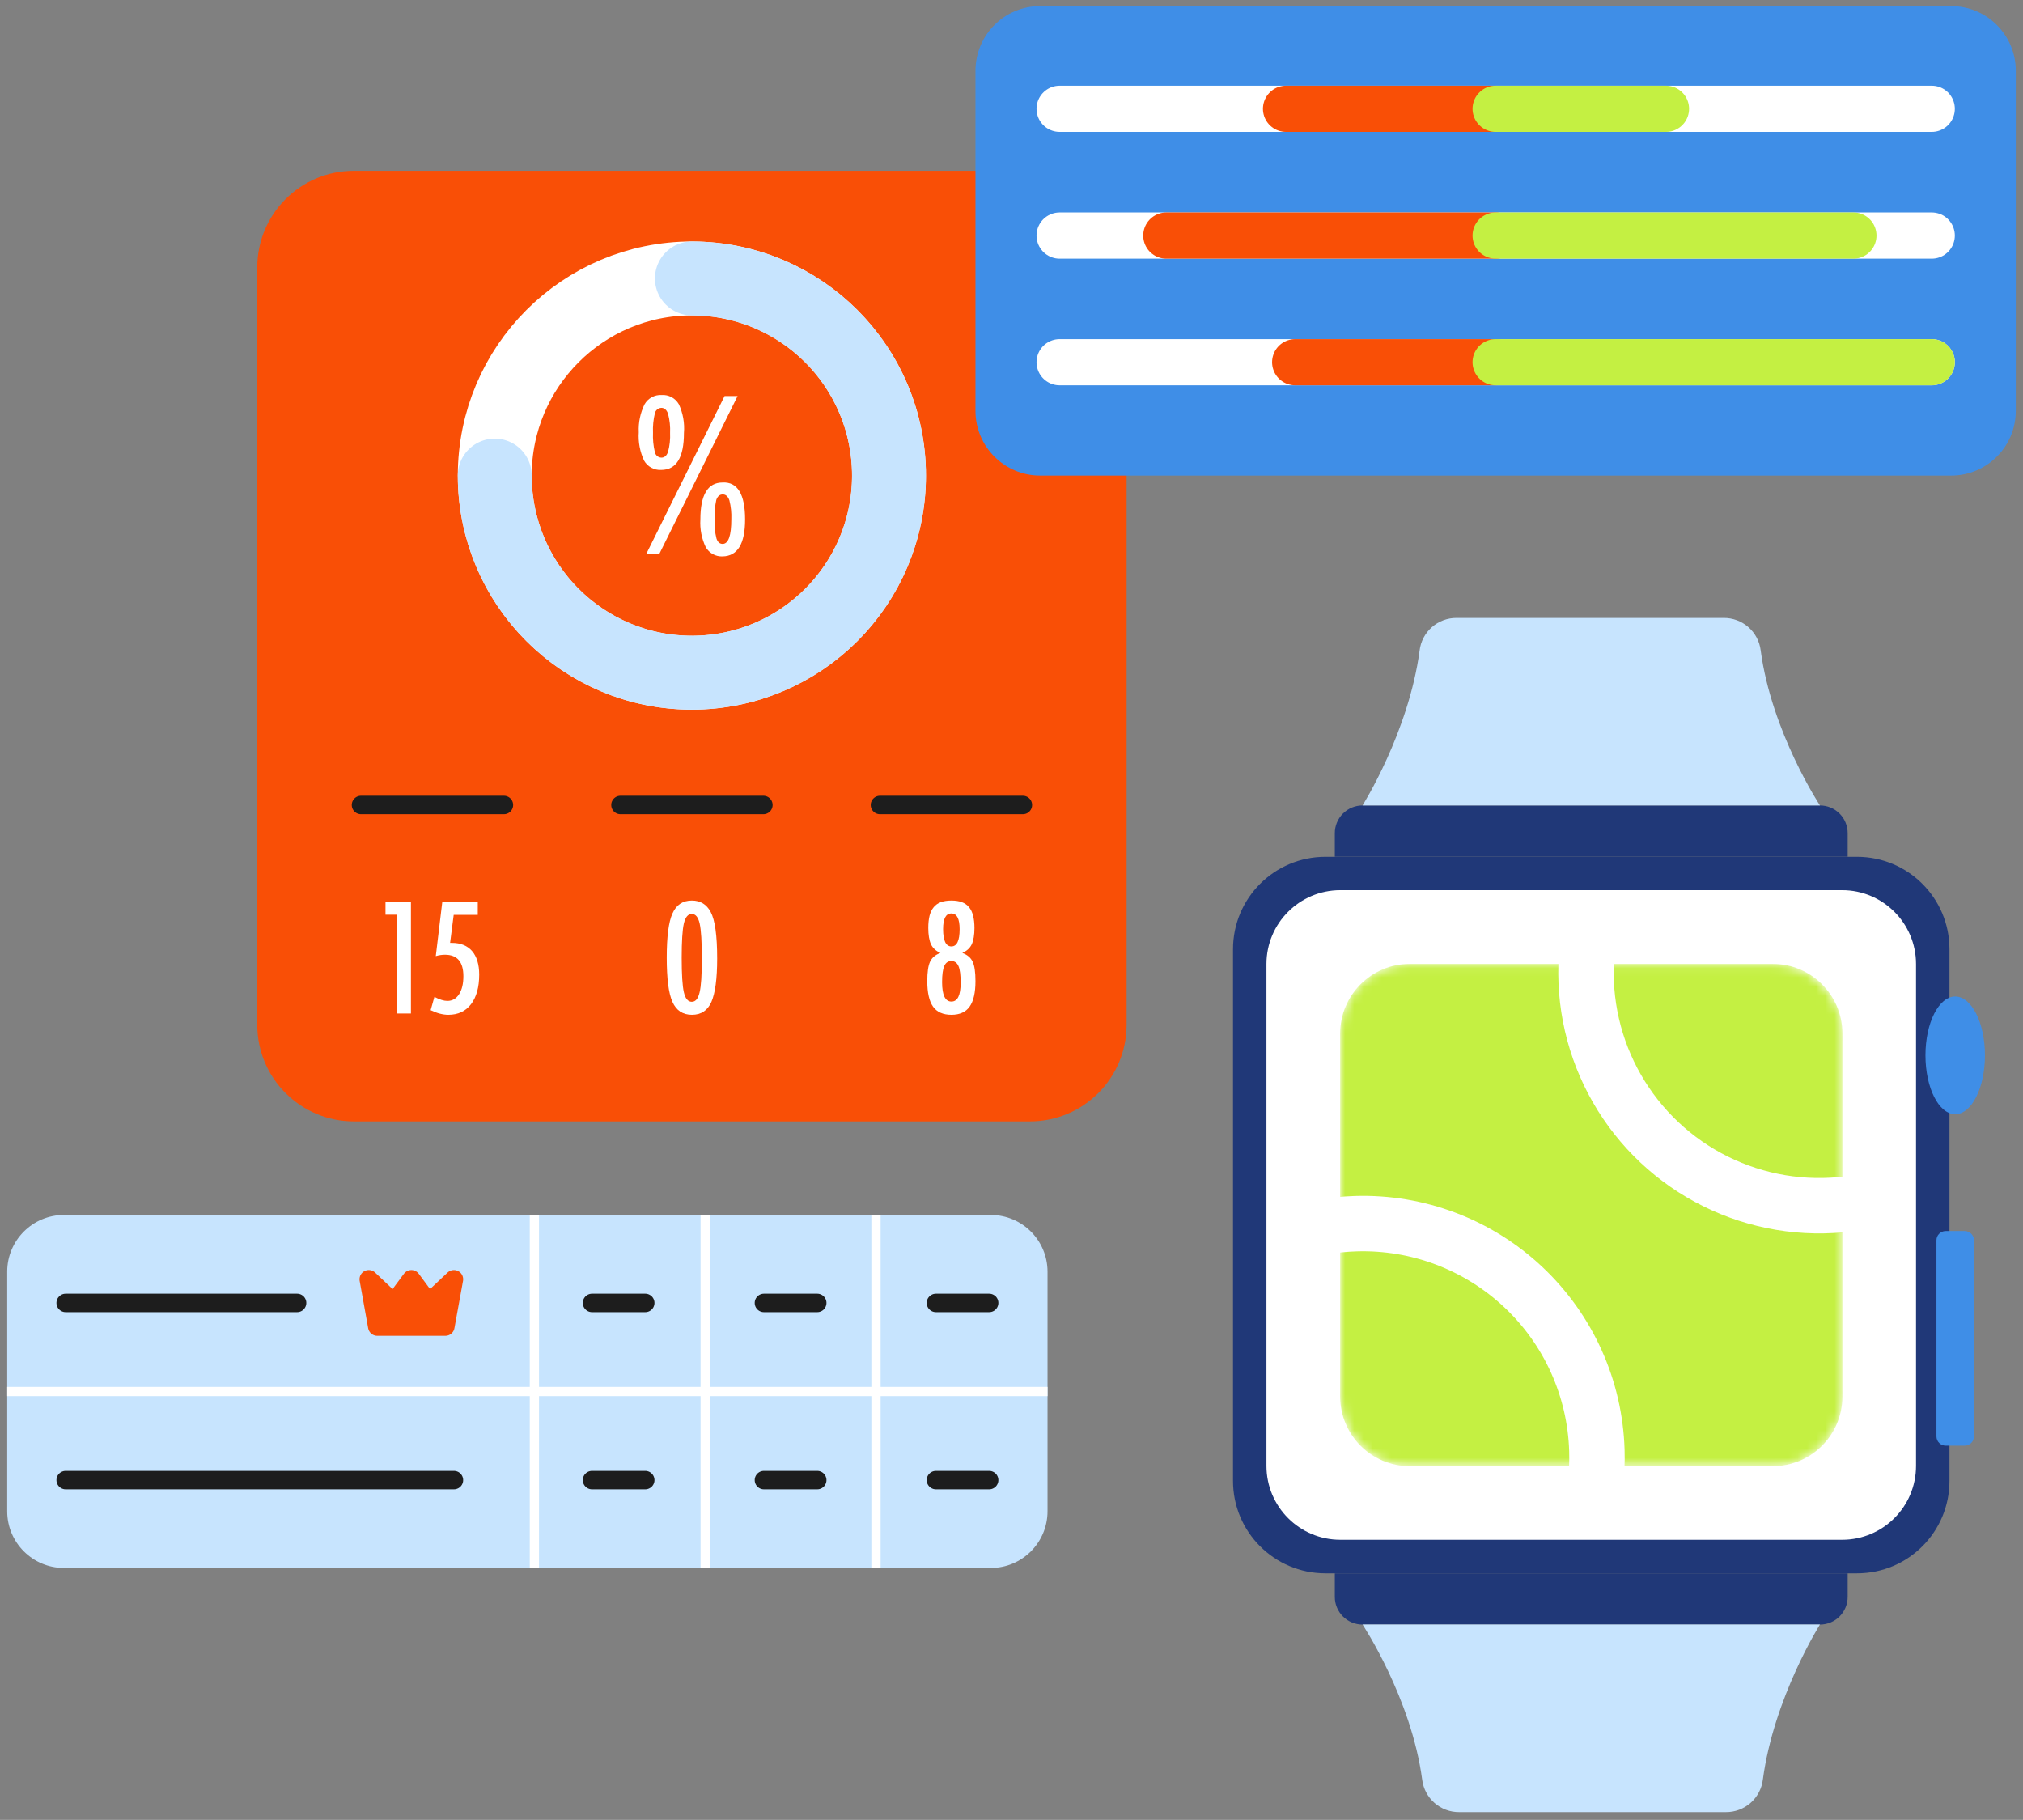 <svg width="219" height="197" viewBox="0 0 219 197" fill="none" xmlns="http://www.w3.org/2000/svg">
<rect x="0" y="0" width="219" height="197" fill="#808080" stroke="none"/>
<path d="M201.04 92.749H143.48C137.957 92.749 133.48 97.226 133.48 102.749V160.309C133.48 165.832 137.957 170.309 143.48 170.309H201.04C206.563 170.309 211.04 165.832 211.04 160.309V102.749C211.04 97.226 206.563 92.749 201.04 92.749Z" fill="#203878"/>
<path d="M199.42 96.359H145.1C140.682 96.359 137.1 99.941 137.1 104.359V158.679C137.1 163.097 140.682 166.679 145.1 166.679H199.42C203.838 166.679 207.42 163.097 207.42 158.679V104.359C207.42 99.941 203.838 96.359 199.42 96.359Z" fill="white"/>
<path d="M147.5 87.189H197.02C197.816 87.189 198.579 87.505 199.141 88.068C199.704 88.63 200.02 89.393 200.02 90.189V92.739H144.5V90.189C144.5 89.393 144.816 88.63 145.379 88.068C145.941 87.505 146.704 87.189 147.5 87.189Z" fill="#203878"/>
<path d="M197.02 175.859H147.5C146.704 175.859 145.941 175.543 145.379 174.98C144.816 174.418 144.5 173.655 144.5 172.859V170.309H200.02V172.859C200.02 173.655 199.704 174.418 199.141 174.98C198.579 175.543 197.816 175.859 197.02 175.859Z" fill="#203878"/>
<path d="M197.02 87.189H147.5C147.5 87.189 152.5 79.269 153.68 70.419C153.796 69.442 154.268 68.541 155.006 67.89C155.744 67.239 156.696 66.882 157.68 66.889H186.6C187.58 66.881 188.528 67.234 189.265 67.879C190.003 68.524 190.478 69.417 190.6 70.389C191.78 79.249 197.02 87.189 197.02 87.189Z" fill="#C7E4FE"/>
<path d="M147.5 175.849H197.02C197.02 175.849 192.02 183.779 190.84 192.629C190.724 193.606 190.252 194.507 189.514 195.158C188.776 195.809 187.824 196.166 186.84 196.159H157.96C156.98 196.167 156.032 195.814 155.295 195.169C154.557 194.524 154.082 193.631 153.96 192.659C152.78 183.799 147.5 175.849 147.5 175.849Z" fill="#C7E4FE"/>
<path d="M212.69 133.259H210.63C210.078 133.259 209.63 133.707 209.63 134.259V155.489C209.63 156.041 210.078 156.489 210.63 156.489H212.69C213.242 156.489 213.69 156.041 213.69 155.489V134.259C213.69 133.707 213.242 133.259 212.69 133.259Z" fill="#3F8EE7"/>
<path d="M211.66 120.609C213.438 120.609 214.88 117.757 214.88 114.239C214.88 110.721 213.438 107.869 211.66 107.869C209.882 107.869 208.44 110.721 208.44 114.239C208.44 117.757 209.882 120.609 211.66 120.609Z" fill="#3F8EE7"/>
<mask id="mask0_1461_10049" style="mask-type:luminance" maskUnits="userSpaceOnUse">
<path d="M191.91 104.339H152.62C148.456 104.339 145.08 107.715 145.08 111.879V151.169C145.08 155.333 148.456 158.709 152.62 158.709H191.91C196.074 158.709 199.45 155.333 199.45 151.169V111.879C199.45 107.715 196.074 104.339 191.91 104.339Z" fill="white"/>
</mask>
<g mask="url(#mask0_1461_10049)">
<path d="M191.91 104.339H152.62C148.456 104.339 145.08 107.715 145.08 111.879V151.169C145.08 155.333 148.456 158.709 152.62 158.709H191.91C196.074 158.709 199.45 155.333 199.45 151.169V111.879C199.45 107.715 196.074 104.339 191.91 104.339Z" fill="#C4F042"/>
<path fill-rule="evenodd" clip-rule="evenodd" d="M196.18 80.029C191.188 80.18 186.353 81.807 182.286 84.706C178.219 87.605 175.103 91.644 173.332 96.314C171.561 100.984 171.215 106.074 172.337 110.941C173.459 115.807 176 120.232 179.636 123.655C183.273 127.077 187.844 129.345 192.769 130.17C197.695 130.995 202.754 130.342 207.308 128.291C211.862 126.241 215.706 122.886 218.353 118.651C221 114.416 222.332 109.491 222.18 104.499C221.976 97.806 219.123 91.469 214.247 86.88C209.371 82.291 202.872 79.827 196.18 80.029Z" stroke="white" stroke-width="6" stroke-miterlimit="10"/>
<path fill-rule="evenodd" clip-rule="evenodd" d="M146.78 132.459C141.772 132.612 136.922 134.246 132.843 137.155C128.765 140.064 125.64 144.118 123.865 148.803C122.09 153.488 121.744 158.594 122.871 163.476C123.998 168.357 126.548 172.795 130.197 176.228C133.847 179.66 138.432 181.934 143.374 182.76C148.315 183.587 153.391 182.929 157.958 180.871C162.526 178.812 166.381 175.446 169.035 171.197C171.689 166.947 173.024 162.007 172.87 156.999C172.664 150.285 169.799 143.928 164.906 139.326C160.014 134.724 153.494 132.254 146.78 132.459Z" stroke="white" stroke-width="6" stroke-miterlimit="10"/>
</g>
<path d="M111.5 18.489H38.31C32.533 18.489 27.85 23.172 27.85 28.949V110.929C27.85 116.706 32.533 121.389 38.31 121.389H111.5C117.277 121.389 121.96 116.706 121.96 110.929V28.949C121.96 23.172 117.277 18.489 111.5 18.489Z" fill="#F94F06"/>
<path d="M74.9 72.819C86.686 72.819 96.24 63.265 96.24 51.479C96.24 39.693 86.686 30.139 74.9 30.139C63.114 30.139 53.56 39.693 53.56 51.479C53.56 63.265 63.114 72.819 74.9 72.819Z" stroke="white" stroke-width="8" stroke-miterlimit="10"/>
<path d="M74.9 30.139C79.121 30.139 83.247 31.39 86.756 33.735C90.265 36.08 93.001 39.413 94.616 43.312C96.231 47.212 96.653 51.503 95.83 55.642C95.007 59.782 92.974 63.584 89.99 66.569C87.005 69.553 83.203 71.585 79.063 72.409C74.924 73.232 70.633 72.81 66.734 71.195C62.834 69.579 59.501 66.844 57.157 63.335C54.812 59.825 53.56 55.7 53.56 51.479" stroke="#C7E4FE" stroke-width="8" stroke-linecap="round" stroke-linejoin="round"/>
<path d="M74.04 46.869C74.04 49.539 73.22 50.869 71.56 50.869C71.192 50.887 70.827 50.803 70.504 50.626C70.181 50.45 69.914 50.188 69.73 49.869C69.278 48.908 69.078 47.848 69.15 46.789C69.098 45.742 69.315 44.699 69.78 43.759C69.964 43.44 70.231 43.178 70.554 43.002C70.877 42.825 71.243 42.741 71.61 42.759C71.986 42.732 72.362 42.811 72.694 42.988C73.027 43.165 73.303 43.432 73.49 43.759C73.939 44.731 74.129 45.802 74.04 46.869ZM78.44 42.869H79.85L71.37 59.969H69.96L78.44 42.869ZM72.54 46.869C72.574 46.168 72.5 45.467 72.32 44.789C72.17 44.369 71.93 44.149 71.6 44.149C71.431 44.154 71.27 44.217 71.141 44.326C71.012 44.434 70.924 44.584 70.89 44.749C70.727 45.436 70.659 46.143 70.69 46.849C70.66 47.551 70.727 48.255 70.89 48.939C70.924 49.104 71.012 49.253 71.141 49.362C71.27 49.471 71.431 49.533 71.6 49.539C71.933 49.539 72.173 49.329 72.32 48.909C72.498 48.244 72.573 47.556 72.54 46.869ZM80.66 56.229C80.66 58.862 79.85 60.196 78.23 60.229C77.862 60.247 77.497 60.163 77.174 59.986C76.852 59.81 76.584 59.548 76.4 59.229C75.955 58.294 75.755 57.262 75.82 56.229C75.82 53.562 76.62 52.229 78.22 52.229C79.84 52.139 80.66 53.499 80.66 56.229ZM79.17 56.229C79.2 55.532 79.13 54.835 78.96 54.159C78.81 53.729 78.57 53.519 78.24 53.519C77.91 53.519 77.68 53.719 77.54 54.119C77.396 54.802 77.335 55.501 77.36 56.199C77.323 56.902 77.391 57.606 77.56 58.289C77.69 58.689 77.92 58.879 78.24 58.879C78.86 58.859 79.17 57.979 79.17 56.209V56.229Z" fill="white"/>
<path d="M41.731 97.631H44.485V109.709H42.928V99.016H41.731V97.631ZM47.88 97.631H51.721V99.032H49.116L48.725 102.067H48.92C49.395 102.067 49.815 102.142 50.18 102.293C50.55 102.445 50.86 102.666 51.11 102.958C51.361 103.25 51.551 103.61 51.681 104.038C51.812 104.465 51.877 104.953 51.877 105.501C51.877 106.856 51.582 107.923 50.993 108.7C50.404 109.466 49.585 109.85 48.537 109.85C47.948 109.85 47.309 109.683 46.62 109.349L47.027 107.91C47.585 108.202 48.052 108.348 48.427 108.348C48.959 108.348 49.382 108.108 49.695 107.628C50.008 107.143 50.164 106.491 50.164 105.673C50.164 104.124 49.499 103.349 48.169 103.349C47.841 103.349 47.51 103.399 47.176 103.498L47.88 97.631Z" fill="white"/>
<path d="M39.08 87.139H54.55" stroke="#1D1D1D" stroke-width="2" stroke-linecap="round" stroke-linejoin="round"/>
<path d="M104.176 103.154C104.718 103.352 105.091 103.668 105.294 104.1C105.498 104.533 105.599 105.235 105.599 106.205C105.599 107.456 105.388 108.377 104.966 108.966C104.549 109.555 103.892 109.85 102.995 109.85C102.092 109.85 101.43 109.555 101.008 108.966C100.591 108.377 100.382 107.456 100.382 106.205C100.382 105.235 100.484 104.533 100.687 104.1C100.89 103.668 101.263 103.352 101.806 103.154C101.326 102.945 100.987 102.638 100.789 102.231C100.591 101.793 100.492 101.201 100.492 100.455C100.492 99.939 100.538 99.493 100.632 99.118C100.731 98.742 100.883 98.434 101.086 98.195C101.289 97.95 101.548 97.77 101.86 97.655C102.179 97.54 102.557 97.483 102.995 97.483C103.433 97.483 103.808 97.54 104.121 97.655C104.434 97.77 104.692 97.95 104.895 98.195C105.099 98.434 105.247 98.742 105.341 99.118C105.44 99.493 105.49 99.939 105.49 100.455C105.49 101.201 105.391 101.793 105.193 102.231C104.995 102.638 104.656 102.945 104.176 103.154ZM103.886 100.588C103.886 99.451 103.587 98.883 102.987 98.883C102.392 98.883 102.095 99.446 102.095 100.573C102.095 101.824 102.395 102.45 102.995 102.45C103.589 102.45 103.886 101.829 103.886 100.588ZM103.996 106.392C103.996 105.97 103.978 105.61 103.941 105.313C103.905 105.01 103.845 104.765 103.761 104.578C103.678 104.39 103.571 104.252 103.44 104.163C103.315 104.074 103.164 104.03 102.987 104.03C102.637 104.03 102.382 104.21 102.22 104.57C102.064 104.93 101.986 105.511 101.986 106.314C101.986 107.717 102.322 108.418 102.995 108.418C103.662 108.418 103.996 107.743 103.996 106.392Z" fill="white"/>
<path d="M95.26 87.139H110.73" stroke="#1D1D1D" stroke-width="2" stroke-linecap="round" stroke-linejoin="round"/>
<path d="M77.637 103.764C77.637 105.933 77.428 107.498 77.011 108.457C76.599 109.386 75.897 109.85 74.907 109.85C73.916 109.85 73.212 109.383 72.795 108.45C72.383 107.542 72.177 105.949 72.177 103.67C72.177 101.391 72.383 99.798 72.795 98.891C73.207 97.952 73.908 97.483 74.899 97.483C75.817 97.483 76.495 97.895 76.933 98.719C77.402 99.59 77.637 101.271 77.637 103.764ZM75.978 103.764C75.978 101.939 75.9 100.677 75.744 99.978C75.587 99.284 75.303 98.938 74.891 98.938C74.479 98.938 74.192 99.282 74.031 99.97C73.874 100.659 73.796 101.897 73.796 103.686C73.796 105.475 73.874 106.716 74.031 107.409C74.192 108.098 74.479 108.442 74.891 108.442C75.298 108.442 75.579 108.1 75.736 107.417C75.897 106.765 75.978 105.548 75.978 103.764Z" fill="white"/>
<path d="M67.17 87.139H82.64" stroke="#1D1D1D" stroke-width="2" stroke-linecap="round" stroke-linejoin="round"/>
<path d="M211.22 0.659H112.6C108.734 0.659 105.6 3.793 105.6 7.659V44.479C105.6 48.345 108.734 51.479 112.6 51.479H211.22C215.086 51.479 218.22 48.345 218.22 44.479V7.659C218.22 3.793 215.086 0.659 211.22 0.659Z" fill="#3F8EE7"/>
<path d="M114.71 11.779H209.12" stroke="white" stroke-width="5" stroke-linecap="round" stroke-linejoin="round"/>
<path d="M114.71 25.499H209.12" stroke="white" stroke-width="5" stroke-linecap="round" stroke-linejoin="round"/>
<path d="M114.71 39.209H209.12" stroke="white" stroke-width="5" stroke-linecap="round" stroke-linejoin="round"/>
<path d="M139.22 11.779H161.91" stroke="#F94F06" stroke-width="5" stroke-linecap="round" stroke-linejoin="round"/>
<path d="M161.91 11.779H180.35" stroke="#C4F042" stroke-width="5" stroke-linecap="round" stroke-linejoin="round"/>
<path d="M126.26 25.499H161.91" stroke="#F94F06" stroke-width="5" stroke-linecap="round" stroke-linejoin="round"/>
<path d="M140.21 39.209H161.91" stroke="#F94F06" stroke-width="5" stroke-linecap="round" stroke-linejoin="round"/>
<path d="M161.91 25.499H200.64" stroke="#C4F042" stroke-width="5" stroke-linecap="round" stroke-linejoin="round"/>
<path d="M209.12 39.209H161.91" stroke="#C4F042" stroke-width="5" stroke-linecap="round" stroke-linejoin="round"/>
<path d="M107.26 131.519H6.92C3.529 131.519 0.78 134.268 0.78 137.659V163.589C0.78 166.98 3.529 169.729 6.92 169.729H107.26C110.651 169.729 113.4 166.98 113.4 163.589V137.659C113.4 134.268 110.651 131.519 107.26 131.519Z" fill="#C7E4FE"/>
<path d="M94.83 131.519V169.739" stroke="white" stroke-miterlimit="10"/>
<path d="M76.34 131.519V169.739" stroke="white" stroke-miterlimit="10"/>
<path d="M57.85 131.519V169.739" stroke="white" stroke-miterlimit="10"/>
<path d="M0.78 150.629H113.4" stroke="white" stroke-miterlimit="10"/>
<path d="M7.11 141.039H32.16" stroke="#1D1D1D" stroke-width="2" stroke-linecap="round" stroke-linejoin="round"/>
<path d="M64.09 141.039H69.85" stroke="#1D1D1D" stroke-width="2" stroke-linecap="round" stroke-linejoin="round"/>
<path d="M64.09 160.219H69.85" stroke="#1D1D1D" stroke-width="2" stroke-linecap="round" stroke-linejoin="round"/>
<path d="M82.7 141.039H88.47" stroke="#1D1D1D" stroke-width="2" stroke-linecap="round" stroke-linejoin="round"/>
<path d="M82.7 160.219H88.47" stroke="#1D1D1D" stroke-width="2" stroke-linecap="round" stroke-linejoin="round"/>
<path d="M101.32 141.039H107.08" stroke="#1D1D1D" stroke-width="2" stroke-linecap="round" stroke-linejoin="round"/>
<path d="M101.32 160.219H107.08" stroke="#1D1D1D" stroke-width="2" stroke-linecap="round" stroke-linejoin="round"/>
<path d="M7.11 160.219H49.14" stroke="#1D1D1D" stroke-width="2" stroke-linecap="round" stroke-linejoin="round"/>
<path d="M48.21 143.599L49.14 138.479L46.42 141.039L44.53 138.479L42.63 141.039L39.92 138.479L40.84 143.599H48.21Z" fill="#F94F06" stroke="#F94F06" stroke-width="2" stroke-linecap="round" stroke-linejoin="round"/>
</svg>
